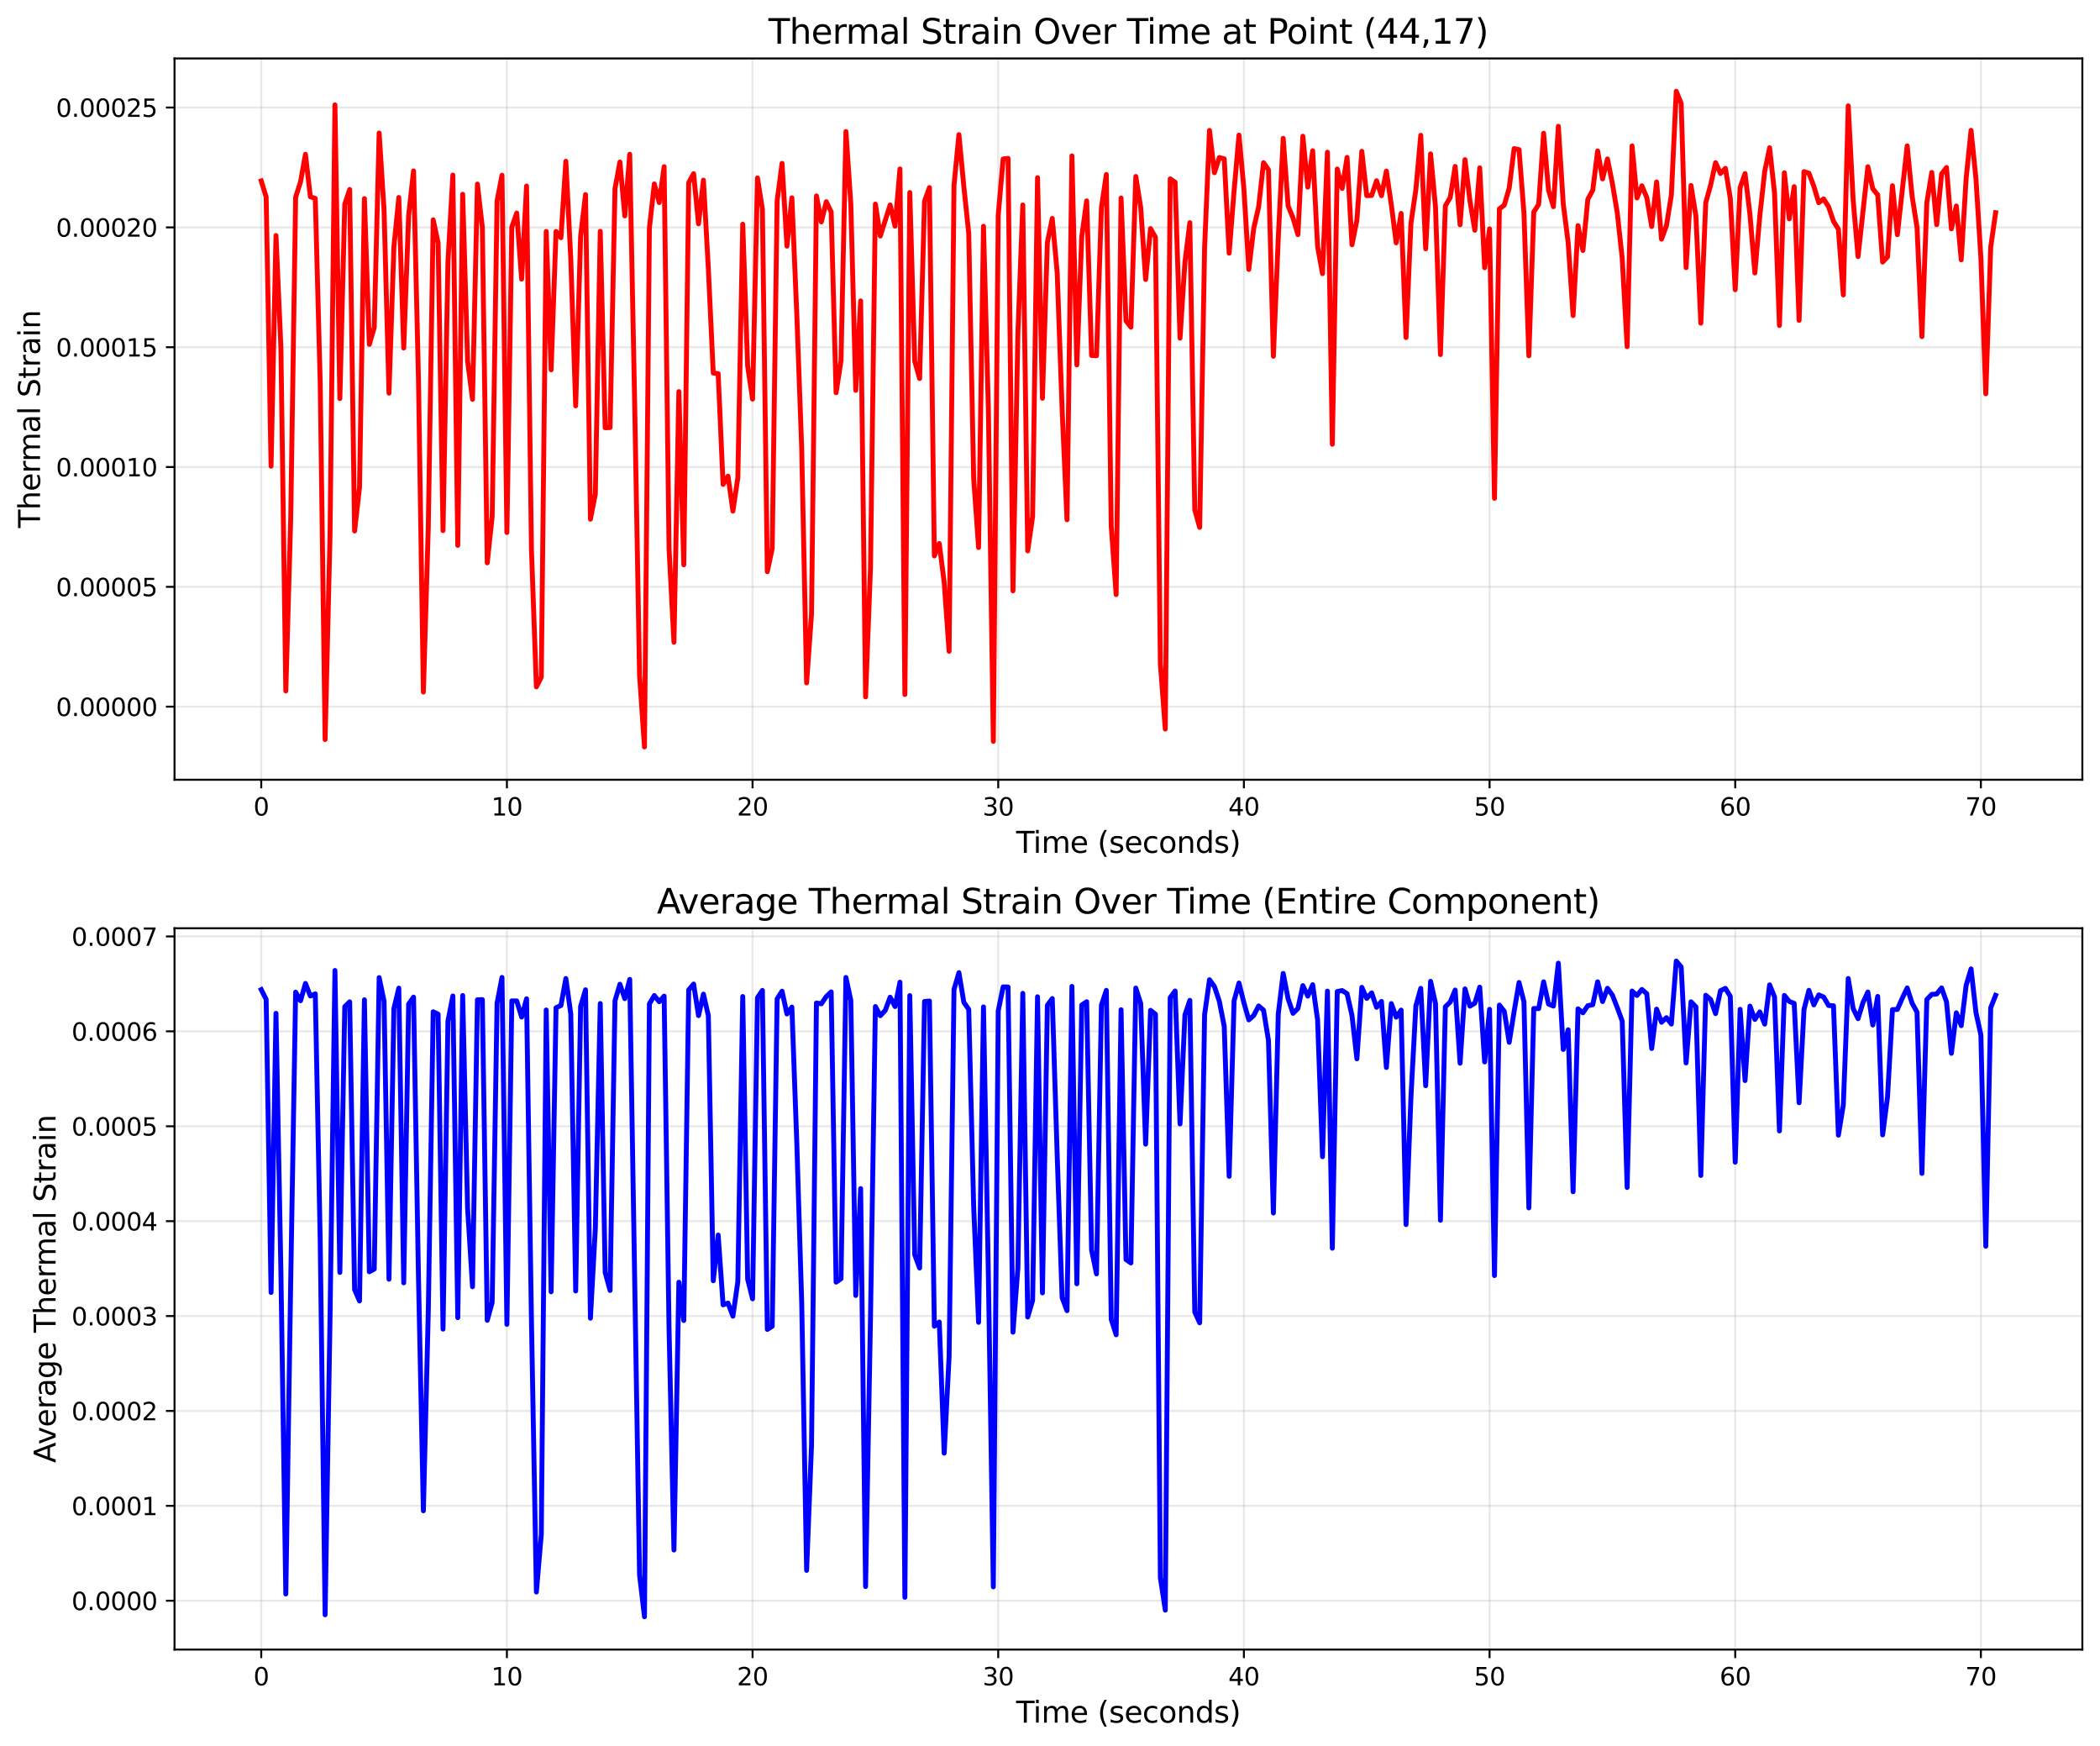 <?xml version="1.0" encoding="utf-8" standalone="no"?>
<!DOCTYPE svg PUBLIC "-//W3C//DTD SVG 1.1//EN"
  "http://www.w3.org/Graphics/SVG/1.1/DTD/svg11.dtd">
<svg xmlns:xlink="http://www.w3.org/1999/xlink" width="856.352pt" height="711.97pt" viewBox="0 0 856.352 711.97" xmlns="http://www.w3.org/2000/svg" version="1.1">
 <defs>
  <style type="text/css">*{stroke-linejoin: round; stroke-linecap: butt}</style>
 </defs>
 <g id="figure_1">
  <g id="patch_1">
   <path d="M 0 711.97 
L 856.352 711.97 
L 856.352 0 
L 0 0 
z
" style="fill: #ffffff"/>
  </g>
  <g id="axes_1">
   <g id="patch_2">
    <path d="M 71.167 317.878 
L 849.152 317.878 
L 849.152 23.838 
L 71.167 23.838 
z
" style="fill: #ffffff"/>
   </g>
   <g id="matplotlib.axis_1">
    <g id="xtick_1">
     <g id="line2d_1">
      <path d="M 106.53 317.878 
L 106.53 23.838 
" clip-path="url(#pe9bdc888b0)" style="fill: none; stroke: #b0b0b0; stroke-opacity: 0.3; stroke-width: 0.8; stroke-linecap: square"/>
     </g>
     <g id="line2d_2">
      <defs>
       <path id="mfca334ef21" d="M 0 0 
L 0 3.5 
" style="stroke: #000000; stroke-width: 0.8"/>
      </defs>
      <g>
       <use xlink:href="#mfca334ef21" x="106.53" y="317.878" style="stroke: #000000; stroke-width: 0.8"/>
      </g>
     </g>
     <g id="text_1">
      <!-- 0 -->
      <g transform="translate(103.349 332.476) scale(0.1 -0.1)">
       <defs>
        <path id="DejaVuSans-30" d="M 2034 4250 
Q 1547 4250 1301 3770 
Q 1056 3291 1056 2328 
Q 1056 1369 1301 889 
Q 1547 409 2034 409 
Q 2525 409 2770 889 
Q 3016 1369 3016 2328 
Q 3016 3291 2770 3770 
Q 2525 4250 2034 4250 
z
M 2034 4750 
Q 2819 4750 3233 4129 
Q 3647 3509 3647 2328 
Q 3647 1150 3233 529 
Q 2819 -91 2034 -91 
Q 1250 -91 836 529 
Q 422 1150 422 2328 
Q 422 3509 836 4129 
Q 1250 4750 2034 4750 
z
" transform="scale(0.016)"/>
       </defs>
       <use xlink:href="#DejaVuSans-30"/>
      </g>
     </g>
    </g>
    <g id="xtick_2">
     <g id="line2d_3">
      <path d="M 206.708 317.878 
L 206.708 23.838 
" clip-path="url(#pe9bdc888b0)" style="fill: none; stroke: #b0b0b0; stroke-opacity: 0.3; stroke-width: 0.8; stroke-linecap: square"/>
     </g>
     <g id="line2d_4">
      <g>
       <use xlink:href="#mfca334ef21" x="206.708" y="317.878" style="stroke: #000000; stroke-width: 0.8"/>
      </g>
     </g>
     <g id="text_2">
      <!-- 10 -->
      <g transform="translate(200.346 332.476) scale(0.1 -0.1)">
       <defs>
        <path id="DejaVuSans-31" d="M 794 531 
L 1825 531 
L 1825 4091 
L 703 3866 
L 703 4441 
L 1819 4666 
L 2450 4666 
L 2450 531 
L 3481 531 
L 3481 0 
L 794 0 
L 794 531 
z
" transform="scale(0.016)"/>
       </defs>
       <use xlink:href="#DejaVuSans-31"/>
       <use xlink:href="#DejaVuSans-30" transform="translate(63.623 0)"/>
      </g>
     </g>
    </g>
    <g id="xtick_3">
     <g id="line2d_5">
      <path d="M 306.887 317.878 
L 306.887 23.838 
" clip-path="url(#pe9bdc888b0)" style="fill: none; stroke: #b0b0b0; stroke-opacity: 0.3; stroke-width: 0.8; stroke-linecap: square"/>
     </g>
     <g id="line2d_6">
      <g>
       <use xlink:href="#mfca334ef21" x="306.887" y="317.878" style="stroke: #000000; stroke-width: 0.8"/>
      </g>
     </g>
     <g id="text_3">
      <!-- 20 -->
      <g transform="translate(300.524 332.476) scale(0.1 -0.1)">
       <defs>
        <path id="DejaVuSans-32" d="M 1228 531 
L 3431 531 
L 3431 0 
L 469 0 
L 469 531 
Q 828 903 1448 1529 
Q 2069 2156 2228 2338 
Q 2531 2678 2651 2914 
Q 2772 3150 2772 3378 
Q 2772 3750 2511 3984 
Q 2250 4219 1831 4219 
Q 1534 4219 1204 4116 
Q 875 4013 500 3803 
L 500 4441 
Q 881 4594 1212 4672 
Q 1544 4750 1819 4750 
Q 2544 4750 2975 4387 
Q 3406 4025 3406 3419 
Q 3406 3131 3298 2873 
Q 3191 2616 2906 2266 
Q 2828 2175 2409 1742 
Q 1991 1309 1228 531 
z
" transform="scale(0.016)"/>
       </defs>
       <use xlink:href="#DejaVuSans-32"/>
       <use xlink:href="#DejaVuSans-30" transform="translate(63.623 0)"/>
      </g>
     </g>
    </g>
    <g id="xtick_4">
     <g id="line2d_7">
      <path d="M 407.065 317.878 
L 407.065 23.838 
" clip-path="url(#pe9bdc888b0)" style="fill: none; stroke: #b0b0b0; stroke-opacity: 0.3; stroke-width: 0.8; stroke-linecap: square"/>
     </g>
     <g id="line2d_8">
      <g>
       <use xlink:href="#mfca334ef21" x="407.065" y="317.878" style="stroke: #000000; stroke-width: 0.8"/>
      </g>
     </g>
     <g id="text_4">
      <!-- 30 -->
      <g transform="translate(400.702 332.476) scale(0.1 -0.1)">
       <defs>
        <path id="DejaVuSans-33" d="M 2597 2516 
Q 3050 2419 3304 2112 
Q 3559 1806 3559 1356 
Q 3559 666 3084 287 
Q 2609 -91 1734 -91 
Q 1441 -91 1130 -33 
Q 819 25 488 141 
L 488 750 
Q 750 597 1062 519 
Q 1375 441 1716 441 
Q 2309 441 2620 675 
Q 2931 909 2931 1356 
Q 2931 1769 2642 2001 
Q 2353 2234 1838 2234 
L 1294 2234 
L 1294 2753 
L 1863 2753 
Q 2328 2753 2575 2939 
Q 2822 3125 2822 3475 
Q 2822 3834 2567 4026 
Q 2313 4219 1838 4219 
Q 1578 4219 1281 4162 
Q 984 4106 628 3988 
L 628 4550 
Q 988 4650 1302 4700 
Q 1616 4750 1894 4750 
Q 2613 4750 3031 4423 
Q 3450 4097 3450 3541 
Q 3450 3153 3228 2886 
Q 3006 2619 2597 2516 
z
" transform="scale(0.016)"/>
       </defs>
       <use xlink:href="#DejaVuSans-33"/>
       <use xlink:href="#DejaVuSans-30" transform="translate(63.623 0)"/>
      </g>
     </g>
    </g>
    <g id="xtick_5">
     <g id="line2d_9">
      <path d="M 507.243 317.878 
L 507.243 23.838 
" clip-path="url(#pe9bdc888b0)" style="fill: none; stroke: #b0b0b0; stroke-opacity: 0.3; stroke-width: 0.8; stroke-linecap: square"/>
     </g>
     <g id="line2d_10">
      <g>
       <use xlink:href="#mfca334ef21" x="507.243" y="317.878" style="stroke: #000000; stroke-width: 0.8"/>
      </g>
     </g>
     <g id="text_5">
      <!-- 40 -->
      <g transform="translate(500.881 332.476) scale(0.1 -0.1)">
       <defs>
        <path id="DejaVuSans-34" d="M 2419 4116 
L 825 1625 
L 2419 1625 
L 2419 4116 
z
M 2253 4666 
L 3047 4666 
L 3047 1625 
L 3713 1625 
L 3713 1100 
L 3047 1100 
L 3047 0 
L 2419 0 
L 2419 1100 
L 313 1100 
L 313 1709 
L 2253 4666 
z
" transform="scale(0.016)"/>
       </defs>
       <use xlink:href="#DejaVuSans-34"/>
       <use xlink:href="#DejaVuSans-30" transform="translate(63.623 0)"/>
      </g>
     </g>
    </g>
    <g id="xtick_6">
     <g id="line2d_11">
      <path d="M 607.422 317.878 
L 607.422 23.838 
" clip-path="url(#pe9bdc888b0)" style="fill: none; stroke: #b0b0b0; stroke-opacity: 0.3; stroke-width: 0.8; stroke-linecap: square"/>
     </g>
     <g id="line2d_12">
      <g>
       <use xlink:href="#mfca334ef21" x="607.422" y="317.878" style="stroke: #000000; stroke-width: 0.8"/>
      </g>
     </g>
     <g id="text_6">
      <!-- 50 -->
      <g transform="translate(601.059 332.476) scale(0.1 -0.1)">
       <defs>
        <path id="DejaVuSans-35" d="M 691 4666 
L 3169 4666 
L 3169 4134 
L 1269 4134 
L 1269 2991 
Q 1406 3038 1543 3061 
Q 1681 3084 1819 3084 
Q 2600 3084 3056 2656 
Q 3513 2228 3513 1497 
Q 3513 744 3044 326 
Q 2575 -91 1722 -91 
Q 1428 -91 1123 -41 
Q 819 9 494 109 
L 494 744 
Q 775 591 1075 516 
Q 1375 441 1709 441 
Q 2250 441 2565 725 
Q 2881 1009 2881 1497 
Q 2881 1984 2565 2268 
Q 2250 2553 1709 2553 
Q 1456 2553 1204 2497 
Q 953 2441 691 2322 
L 691 4666 
z
" transform="scale(0.016)"/>
       </defs>
       <use xlink:href="#DejaVuSans-35"/>
       <use xlink:href="#DejaVuSans-30" transform="translate(63.623 0)"/>
      </g>
     </g>
    </g>
    <g id="xtick_7">
     <g id="line2d_13">
      <path d="M 707.6 317.878 
L 707.6 23.838 
" clip-path="url(#pe9bdc888b0)" style="fill: none; stroke: #b0b0b0; stroke-opacity: 0.3; stroke-width: 0.8; stroke-linecap: square"/>
     </g>
     <g id="line2d_14">
      <g>
       <use xlink:href="#mfca334ef21" x="707.6" y="317.878" style="stroke: #000000; stroke-width: 0.8"/>
      </g>
     </g>
     <g id="text_7">
      <!-- 60 -->
      <g transform="translate(701.237 332.476) scale(0.1 -0.1)">
       <defs>
        <path id="DejaVuSans-36" d="M 2113 2584 
Q 1688 2584 1439 2293 
Q 1191 2003 1191 1497 
Q 1191 994 1439 701 
Q 1688 409 2113 409 
Q 2538 409 2786 701 
Q 3034 994 3034 1497 
Q 3034 2003 2786 2293 
Q 2538 2584 2113 2584 
z
M 3366 4563 
L 3366 3988 
Q 3128 4100 2886 4159 
Q 2644 4219 2406 4219 
Q 1781 4219 1451 3797 
Q 1122 3375 1075 2522 
Q 1259 2794 1537 2939 
Q 1816 3084 2150 3084 
Q 2853 3084 3261 2657 
Q 3669 2231 3669 1497 
Q 3669 778 3244 343 
Q 2819 -91 2113 -91 
Q 1303 -91 875 529 
Q 447 1150 447 2328 
Q 447 3434 972 4092 
Q 1497 4750 2381 4750 
Q 2619 4750 2861 4703 
Q 3103 4656 3366 4563 
z
" transform="scale(0.016)"/>
       </defs>
       <use xlink:href="#DejaVuSans-36"/>
       <use xlink:href="#DejaVuSans-30" transform="translate(63.623 0)"/>
      </g>
     </g>
    </g>
    <g id="xtick_8">
     <g id="line2d_15">
      <path d="M 807.778 317.878 
L 807.778 23.838 
" clip-path="url(#pe9bdc888b0)" style="fill: none; stroke: #b0b0b0; stroke-opacity: 0.3; stroke-width: 0.8; stroke-linecap: square"/>
     </g>
     <g id="line2d_16">
      <g>
       <use xlink:href="#mfca334ef21" x="807.778" y="317.878" style="stroke: #000000; stroke-width: 0.8"/>
      </g>
     </g>
     <g id="text_8">
      <!-- 70 -->
      <g transform="translate(801.416 332.476) scale(0.1 -0.1)">
       <defs>
        <path id="DejaVuSans-37" d="M 525 4666 
L 3525 4666 
L 3525 4397 
L 1831 0 
L 1172 0 
L 2766 4134 
L 525 4134 
L 525 4666 
z
" transform="scale(0.016)"/>
       </defs>
       <use xlink:href="#DejaVuSans-37"/>
       <use xlink:href="#DejaVuSans-30" transform="translate(63.623 0)"/>
      </g>
     </g>
    </g>
    <g id="text_9">
     <!-- Time (seconds) -->
     <g transform="translate(414.365 347.674) scale(0.12 -0.12)">
      <defs>
       <path id="DejaVuSans-54" d="M -19 4666 
L 3928 4666 
L 3928 4134 
L 2272 4134 
L 2272 0 
L 1638 0 
L 1638 4134 
L -19 4134 
L -19 4666 
z
" transform="scale(0.016)"/>
       <path id="DejaVuSans-69" d="M 603 3500 
L 1178 3500 
L 1178 0 
L 603 0 
L 603 3500 
z
M 603 4863 
L 1178 4863 
L 1178 4134 
L 603 4134 
L 603 4863 
z
" transform="scale(0.016)"/>
       <path id="DejaVuSans-6d" d="M 3328 2828 
Q 3544 3216 3844 3400 
Q 4144 3584 4550 3584 
Q 5097 3584 5394 3201 
Q 5691 2819 5691 2113 
L 5691 0 
L 5113 0 
L 5113 2094 
Q 5113 2597 4934 2840 
Q 4756 3084 4391 3084 
Q 3944 3084 3684 2787 
Q 3425 2491 3425 1978 
L 3425 0 
L 2847 0 
L 2847 2094 
Q 2847 2600 2669 2842 
Q 2491 3084 2119 3084 
Q 1678 3084 1418 2786 
Q 1159 2488 1159 1978 
L 1159 0 
L 581 0 
L 581 3500 
L 1159 3500 
L 1159 2956 
Q 1356 3278 1631 3431 
Q 1906 3584 2284 3584 
Q 2666 3584 2933 3390 
Q 3200 3197 3328 2828 
z
" transform="scale(0.016)"/>
       <path id="DejaVuSans-65" d="M 3597 1894 
L 3597 1613 
L 953 1613 
Q 991 1019 1311 708 
Q 1631 397 2203 397 
Q 2534 397 2845 478 
Q 3156 559 3463 722 
L 3463 178 
Q 3153 47 2828 -22 
Q 2503 -91 2169 -91 
Q 1331 -91 842 396 
Q 353 884 353 1716 
Q 353 2575 817 3079 
Q 1281 3584 2069 3584 
Q 2775 3584 3186 3129 
Q 3597 2675 3597 1894 
z
M 3022 2063 
Q 3016 2534 2758 2815 
Q 2500 3097 2075 3097 
Q 1594 3097 1305 2825 
Q 1016 2553 972 2059 
L 3022 2063 
z
" transform="scale(0.016)"/>
       <path id="DejaVuSans-20" transform="scale(0.016)"/>
       <path id="DejaVuSans-28" d="M 1984 4856 
Q 1566 4138 1362 3434 
Q 1159 2731 1159 2009 
Q 1159 1288 1364 580 
Q 1569 -128 1984 -844 
L 1484 -844 
Q 1016 -109 783 600 
Q 550 1309 550 2009 
Q 550 2706 781 3412 
Q 1013 4119 1484 4856 
L 1984 4856 
z
" transform="scale(0.016)"/>
       <path id="DejaVuSans-73" d="M 2834 3397 
L 2834 2853 
Q 2591 2978 2328 3040 
Q 2066 3103 1784 3103 
Q 1356 3103 1142 2972 
Q 928 2841 928 2578 
Q 928 2378 1081 2264 
Q 1234 2150 1697 2047 
L 1894 2003 
Q 2506 1872 2764 1633 
Q 3022 1394 3022 966 
Q 3022 478 2636 193 
Q 2250 -91 1575 -91 
Q 1294 -91 989 -36 
Q 684 19 347 128 
L 347 722 
Q 666 556 975 473 
Q 1284 391 1588 391 
Q 1994 391 2212 530 
Q 2431 669 2431 922 
Q 2431 1156 2273 1281 
Q 2116 1406 1581 1522 
L 1381 1569 
Q 847 1681 609 1914 
Q 372 2147 372 2553 
Q 372 3047 722 3315 
Q 1072 3584 1716 3584 
Q 2034 3584 2315 3537 
Q 2597 3491 2834 3397 
z
" transform="scale(0.016)"/>
       <path id="DejaVuSans-63" d="M 3122 3366 
L 3122 2828 
Q 2878 2963 2633 3030 
Q 2388 3097 2138 3097 
Q 1578 3097 1268 2742 
Q 959 2388 959 1747 
Q 959 1106 1268 751 
Q 1578 397 2138 397 
Q 2388 397 2633 464 
Q 2878 531 3122 666 
L 3122 134 
Q 2881 22 2623 -34 
Q 2366 -91 2075 -91 
Q 1284 -91 818 406 
Q 353 903 353 1747 
Q 353 2603 823 3093 
Q 1294 3584 2113 3584 
Q 2378 3584 2631 3529 
Q 2884 3475 3122 3366 
z
" transform="scale(0.016)"/>
       <path id="DejaVuSans-6f" d="M 1959 3097 
Q 1497 3097 1228 2736 
Q 959 2375 959 1747 
Q 959 1119 1226 758 
Q 1494 397 1959 397 
Q 2419 397 2687 759 
Q 2956 1122 2956 1747 
Q 2956 2369 2687 2733 
Q 2419 3097 1959 3097 
z
M 1959 3584 
Q 2709 3584 3137 3096 
Q 3566 2609 3566 1747 
Q 3566 888 3137 398 
Q 2709 -91 1959 -91 
Q 1206 -91 779 398 
Q 353 888 353 1747 
Q 353 2609 779 3096 
Q 1206 3584 1959 3584 
z
" transform="scale(0.016)"/>
       <path id="DejaVuSans-6e" d="M 3513 2113 
L 3513 0 
L 2938 0 
L 2938 2094 
Q 2938 2591 2744 2837 
Q 2550 3084 2163 3084 
Q 1697 3084 1428 2787 
Q 1159 2491 1159 1978 
L 1159 0 
L 581 0 
L 581 3500 
L 1159 3500 
L 1159 2956 
Q 1366 3272 1645 3428 
Q 1925 3584 2291 3584 
Q 2894 3584 3203 3211 
Q 3513 2838 3513 2113 
z
" transform="scale(0.016)"/>
       <path id="DejaVuSans-64" d="M 2906 2969 
L 2906 4863 
L 3481 4863 
L 3481 0 
L 2906 0 
L 2906 525 
Q 2725 213 2448 61 
Q 2172 -91 1784 -91 
Q 1150 -91 751 415 
Q 353 922 353 1747 
Q 353 2572 751 3078 
Q 1150 3584 1784 3584 
Q 2172 3584 2448 3432 
Q 2725 3281 2906 2969 
z
M 947 1747 
Q 947 1113 1208 752 
Q 1469 391 1925 391 
Q 2381 391 2643 752 
Q 2906 1113 2906 1747 
Q 2906 2381 2643 2742 
Q 2381 3103 1925 3103 
Q 1469 3103 1208 2742 
Q 947 2381 947 1747 
z
" transform="scale(0.016)"/>
       <path id="DejaVuSans-29" d="M 513 4856 
L 1013 4856 
Q 1481 4119 1714 3412 
Q 1947 2706 1947 2009 
Q 1947 1309 1714 600 
Q 1481 -109 1013 -844 
L 513 -844 
Q 928 -128 1133 580 
Q 1338 1288 1338 2009 
Q 1338 2731 1133 3434 
Q 928 4138 513 4856 
z
" transform="scale(0.016)"/>
      </defs>
      <use xlink:href="#DejaVuSans-54"/>
      <use xlink:href="#DejaVuSans-69" transform="translate(57.959 0)"/>
      <use xlink:href="#DejaVuSans-6d" transform="translate(85.742 0)"/>
      <use xlink:href="#DejaVuSans-65" transform="translate(183.154 0)"/>
      <use xlink:href="#DejaVuSans-20" transform="translate(244.678 0)"/>
      <use xlink:href="#DejaVuSans-28" transform="translate(276.465 0)"/>
      <use xlink:href="#DejaVuSans-73" transform="translate(315.479 0)"/>
      <use xlink:href="#DejaVuSans-65" transform="translate(367.578 0)"/>
      <use xlink:href="#DejaVuSans-63" transform="translate(429.102 0)"/>
      <use xlink:href="#DejaVuSans-6f" transform="translate(484.082 0)"/>
      <use xlink:href="#DejaVuSans-6e" transform="translate(545.264 0)"/>
      <use xlink:href="#DejaVuSans-64" transform="translate(608.643 0)"/>
      <use xlink:href="#DejaVuSans-73" transform="translate(672.119 0)"/>
      <use xlink:href="#DejaVuSans-29" transform="translate(724.219 0)"/>
     </g>
    </g>
   </g>
   <g id="matplotlib.axis_2">
    <g id="ytick_1">
     <g id="line2d_17">
      <path d="M 71.167 288.098 
L 849.152 288.098 
" clip-path="url(#pe9bdc888b0)" style="fill: none; stroke: #b0b0b0; stroke-opacity: 0.3; stroke-width: 0.8; stroke-linecap: square"/>
     </g>
     <g id="line2d_18">
      <defs>
       <path id="m895b3c342a" d="M 0 0 
L -3.5 0 
" style="stroke: #000000; stroke-width: 0.8"/>
      </defs>
      <g>
       <use xlink:href="#m895b3c342a" x="71.167" y="288.098" style="stroke: #000000; stroke-width: 0.8"/>
      </g>
     </g>
     <g id="text_10">
      <!-- 0.00000 -->
      <g transform="translate(22.814 291.897) scale(0.1 -0.1)">
       <defs>
        <path id="DejaVuSans-2e" d="M 684 794 
L 1344 794 
L 1344 0 
L 684 0 
L 684 794 
z
" transform="scale(0.016)"/>
       </defs>
       <use xlink:href="#DejaVuSans-30"/>
       <use xlink:href="#DejaVuSans-2e" transform="translate(63.623 0)"/>
       <use xlink:href="#DejaVuSans-30" transform="translate(95.41 0)"/>
       <use xlink:href="#DejaVuSans-30" transform="translate(159.033 0)"/>
       <use xlink:href="#DejaVuSans-30" transform="translate(222.656 0)"/>
       <use xlink:href="#DejaVuSans-30" transform="translate(286.279 0)"/>
       <use xlink:href="#DejaVuSans-30" transform="translate(349.902 0)"/>
      </g>
     </g>
    </g>
    <g id="ytick_2">
     <g id="line2d_19">
      <path d="M 71.167 239.247 
L 849.152 239.247 
" clip-path="url(#pe9bdc888b0)" style="fill: none; stroke: #b0b0b0; stroke-opacity: 0.3; stroke-width: 0.8; stroke-linecap: square"/>
     </g>
     <g id="line2d_20">
      <g>
       <use xlink:href="#m895b3c342a" x="71.167" y="239.247" style="stroke: #000000; stroke-width: 0.8"/>
      </g>
     </g>
     <g id="text_11">
      <!-- 0.00005 -->
      <g transform="translate(22.814 243.046) scale(0.1 -0.1)">
       <use xlink:href="#DejaVuSans-30"/>
       <use xlink:href="#DejaVuSans-2e" transform="translate(63.623 0)"/>
       <use xlink:href="#DejaVuSans-30" transform="translate(95.41 0)"/>
       <use xlink:href="#DejaVuSans-30" transform="translate(159.033 0)"/>
       <use xlink:href="#DejaVuSans-30" transform="translate(222.656 0)"/>
       <use xlink:href="#DejaVuSans-30" transform="translate(286.279 0)"/>
       <use xlink:href="#DejaVuSans-35" transform="translate(349.902 0)"/>
      </g>
     </g>
    </g>
    <g id="ytick_3">
     <g id="line2d_21">
      <path d="M 71.167 190.395 
L 849.152 190.395 
" clip-path="url(#pe9bdc888b0)" style="fill: none; stroke: #b0b0b0; stroke-opacity: 0.3; stroke-width: 0.8; stroke-linecap: square"/>
     </g>
     <g id="line2d_22">
      <g>
       <use xlink:href="#m895b3c342a" x="71.167" y="190.395" style="stroke: #000000; stroke-width: 0.8"/>
      </g>
     </g>
     <g id="text_12">
      <!-- 0.00010 -->
      <g transform="translate(22.814 194.195) scale(0.1 -0.1)">
       <use xlink:href="#DejaVuSans-30"/>
       <use xlink:href="#DejaVuSans-2e" transform="translate(63.623 0)"/>
       <use xlink:href="#DejaVuSans-30" transform="translate(95.41 0)"/>
       <use xlink:href="#DejaVuSans-30" transform="translate(159.033 0)"/>
       <use xlink:href="#DejaVuSans-30" transform="translate(222.656 0)"/>
       <use xlink:href="#DejaVuSans-31" transform="translate(286.279 0)"/>
       <use xlink:href="#DejaVuSans-30" transform="translate(349.902 0)"/>
      </g>
     </g>
    </g>
    <g id="ytick_4">
     <g id="line2d_23">
      <path d="M 71.167 141.544 
L 849.152 141.544 
" clip-path="url(#pe9bdc888b0)" style="fill: none; stroke: #b0b0b0; stroke-opacity: 0.3; stroke-width: 0.8; stroke-linecap: square"/>
     </g>
     <g id="line2d_24">
      <g>
       <use xlink:href="#m895b3c342a" x="71.167" y="141.544" style="stroke: #000000; stroke-width: 0.8"/>
      </g>
     </g>
     <g id="text_13">
      <!-- 0.00015 -->
      <g transform="translate(22.814 145.343) scale(0.1 -0.1)">
       <use xlink:href="#DejaVuSans-30"/>
       <use xlink:href="#DejaVuSans-2e" transform="translate(63.623 0)"/>
       <use xlink:href="#DejaVuSans-30" transform="translate(95.41 0)"/>
       <use xlink:href="#DejaVuSans-30" transform="translate(159.033 0)"/>
       <use xlink:href="#DejaVuSans-30" transform="translate(222.656 0)"/>
       <use xlink:href="#DejaVuSans-31" transform="translate(286.279 0)"/>
       <use xlink:href="#DejaVuSans-35" transform="translate(349.902 0)"/>
      </g>
     </g>
    </g>
    <g id="ytick_5">
     <g id="line2d_25">
      <path d="M 71.167 92.693 
L 849.152 92.693 
" clip-path="url(#pe9bdc888b0)" style="fill: none; stroke: #b0b0b0; stroke-opacity: 0.3; stroke-width: 0.8; stroke-linecap: square"/>
     </g>
     <g id="line2d_26">
      <g>
       <use xlink:href="#m895b3c342a" x="71.167" y="92.693" style="stroke: #000000; stroke-width: 0.8"/>
      </g>
     </g>
     <g id="text_14">
      <!-- 0.00020 -->
      <g transform="translate(22.814 96.492) scale(0.1 -0.1)">
       <use xlink:href="#DejaVuSans-30"/>
       <use xlink:href="#DejaVuSans-2e" transform="translate(63.623 0)"/>
       <use xlink:href="#DejaVuSans-30" transform="translate(95.41 0)"/>
       <use xlink:href="#DejaVuSans-30" transform="translate(159.033 0)"/>
       <use xlink:href="#DejaVuSans-30" transform="translate(222.656 0)"/>
       <use xlink:href="#DejaVuSans-32" transform="translate(286.279 0)"/>
       <use xlink:href="#DejaVuSans-30" transform="translate(349.902 0)"/>
      </g>
     </g>
    </g>
    <g id="ytick_6">
     <g id="line2d_27">
      <path d="M 71.167 43.841 
L 849.152 43.841 
" clip-path="url(#pe9bdc888b0)" style="fill: none; stroke: #b0b0b0; stroke-opacity: 0.3; stroke-width: 0.8; stroke-linecap: square"/>
     </g>
     <g id="line2d_28">
      <g>
       <use xlink:href="#m895b3c342a" x="71.167" y="43.841" style="stroke: #000000; stroke-width: 0.8"/>
      </g>
     </g>
     <g id="text_15">
      <!-- 0.00025 -->
      <g transform="translate(22.814 47.64) scale(0.1 -0.1)">
       <use xlink:href="#DejaVuSans-30"/>
       <use xlink:href="#DejaVuSans-2e" transform="translate(63.623 0)"/>
       <use xlink:href="#DejaVuSans-30" transform="translate(95.41 0)"/>
       <use xlink:href="#DejaVuSans-30" transform="translate(159.033 0)"/>
       <use xlink:href="#DejaVuSans-30" transform="translate(222.656 0)"/>
       <use xlink:href="#DejaVuSans-32" transform="translate(286.279 0)"/>
       <use xlink:href="#DejaVuSans-35" transform="translate(349.902 0)"/>
      </g>
     </g>
    </g>
    <g id="text_16">
     <!-- Thermal Strain -->
     <g transform="translate(16.318 215.248) rotate(-90) scale(0.12 -0.12)">
      <defs>
       <path id="DejaVuSans-68" d="M 3513 2113 
L 3513 0 
L 2938 0 
L 2938 2094 
Q 2938 2591 2744 2837 
Q 2550 3084 2163 3084 
Q 1697 3084 1428 2787 
Q 1159 2491 1159 1978 
L 1159 0 
L 581 0 
L 581 4863 
L 1159 4863 
L 1159 2956 
Q 1366 3272 1645 3428 
Q 1925 3584 2291 3584 
Q 2894 3584 3203 3211 
Q 3513 2838 3513 2113 
z
" transform="scale(0.016)"/>
       <path id="DejaVuSans-72" d="M 2631 2963 
Q 2534 3019 2420 3045 
Q 2306 3072 2169 3072 
Q 1681 3072 1420 2755 
Q 1159 2438 1159 1844 
L 1159 0 
L 581 0 
L 581 3500 
L 1159 3500 
L 1159 2956 
Q 1341 3275 1631 3429 
Q 1922 3584 2338 3584 
Q 2397 3584 2469 3576 
Q 2541 3569 2628 3553 
L 2631 2963 
z
" transform="scale(0.016)"/>
       <path id="DejaVuSans-61" d="M 2194 1759 
Q 1497 1759 1228 1600 
Q 959 1441 959 1056 
Q 959 750 1161 570 
Q 1363 391 1709 391 
Q 2188 391 2477 730 
Q 2766 1069 2766 1631 
L 2766 1759 
L 2194 1759 
z
M 3341 1997 
L 3341 0 
L 2766 0 
L 2766 531 
Q 2569 213 2275 61 
Q 1981 -91 1556 -91 
Q 1019 -91 701 211 
Q 384 513 384 1019 
Q 384 1609 779 1909 
Q 1175 2209 1959 2209 
L 2766 2209 
L 2766 2266 
Q 2766 2663 2505 2880 
Q 2244 3097 1772 3097 
Q 1472 3097 1187 3025 
Q 903 2953 641 2809 
L 641 3341 
Q 956 3463 1253 3523 
Q 1550 3584 1831 3584 
Q 2591 3584 2966 3190 
Q 3341 2797 3341 1997 
z
" transform="scale(0.016)"/>
       <path id="DejaVuSans-6c" d="M 603 4863 
L 1178 4863 
L 1178 0 
L 603 0 
L 603 4863 
z
" transform="scale(0.016)"/>
       <path id="DejaVuSans-53" d="M 3425 4513 
L 3425 3897 
Q 3066 4069 2747 4153 
Q 2428 4238 2131 4238 
Q 1616 4238 1336 4038 
Q 1056 3838 1056 3469 
Q 1056 3159 1242 3001 
Q 1428 2844 1947 2747 
L 2328 2669 
Q 3034 2534 3370 2195 
Q 3706 1856 3706 1288 
Q 3706 609 3251 259 
Q 2797 -91 1919 -91 
Q 1588 -91 1214 -16 
Q 841 59 441 206 
L 441 856 
Q 825 641 1194 531 
Q 1563 422 1919 422 
Q 2459 422 2753 634 
Q 3047 847 3047 1241 
Q 3047 1584 2836 1778 
Q 2625 1972 2144 2069 
L 1759 2144 
Q 1053 2284 737 2584 
Q 422 2884 422 3419 
Q 422 4038 858 4394 
Q 1294 4750 2059 4750 
Q 2388 4750 2728 4690 
Q 3069 4631 3425 4513 
z
" transform="scale(0.016)"/>
       <path id="DejaVuSans-74" d="M 1172 4494 
L 1172 3500 
L 2356 3500 
L 2356 3053 
L 1172 3053 
L 1172 1153 
Q 1172 725 1289 603 
Q 1406 481 1766 481 
L 2356 481 
L 2356 0 
L 1766 0 
Q 1100 0 847 248 
Q 594 497 594 1153 
L 594 3053 
L 172 3053 
L 172 3500 
L 594 3500 
L 594 4494 
L 1172 4494 
z
" transform="scale(0.016)"/>
      </defs>
      <use xlink:href="#DejaVuSans-54"/>
      <use xlink:href="#DejaVuSans-68" transform="translate(61.084 0)"/>
      <use xlink:href="#DejaVuSans-65" transform="translate(124.463 0)"/>
      <use xlink:href="#DejaVuSans-72" transform="translate(185.986 0)"/>
      <use xlink:href="#DejaVuSans-6d" transform="translate(225.35 0)"/>
      <use xlink:href="#DejaVuSans-61" transform="translate(322.762 0)"/>
      <use xlink:href="#DejaVuSans-6c" transform="translate(384.041 0)"/>
      <use xlink:href="#DejaVuSans-20" transform="translate(411.824 0)"/>
      <use xlink:href="#DejaVuSans-53" transform="translate(443.611 0)"/>
      <use xlink:href="#DejaVuSans-74" transform="translate(507.088 0)"/>
      <use xlink:href="#DejaVuSans-72" transform="translate(546.297 0)"/>
      <use xlink:href="#DejaVuSans-61" transform="translate(587.41 0)"/>
      <use xlink:href="#DejaVuSans-69" transform="translate(648.689 0)"/>
      <use xlink:href="#DejaVuSans-6e" transform="translate(676.473 0)"/>
     </g>
    </g>
   </g>
   <g id="line2d_29">
    <path d="M 106.53 73.769 
L 108.533 80.288 
L 110.537 190.048 
L 112.541 96.017 
L 114.544 141.484 
L 116.548 281.681 
L 118.551 211.42 
L 120.555 80.43 
L 122.558 74.11 
L 124.562 62.898 
L 126.565 80.221 
L 128.569 80.888 
L 130.573 155.936 
L 132.576 301.491 
L 134.58 218.317 
L 136.583 42.749 
L 138.587 162.48 
L 140.59 83.28 
L 142.594 77.248 
L 144.598 216.471 
L 146.601 198.751 
L 148.605 80.959 
L 150.608 140.406 
L 152.612 133.532 
L 154.615 54.237 
L 156.619 85.716 
L 158.623 160.272 
L 160.626 100.702 
L 162.63 80.505 
L 164.633 141.877 
L 166.637 87.842 
L 168.64 69.684 
L 170.644 154.545 
L 172.648 282.127 
L 174.651 214.918 
L 176.655 89.623 
L 178.658 99.049 
L 180.662 216.317 
L 182.665 106.808 
L 184.669 71.372 
L 186.673 222.316 
L 188.676 79.213 
L 190.68 147.21 
L 192.683 162.792 
L 194.687 75.044 
L 196.69 92.709 
L 198.694 229.465 
L 200.697 210.68 
L 202.701 81.896 
L 204.705 71.451 
L 206.708 217.07 
L 208.712 92.57 
L 210.715 86.862 
L 212.719 113.787 
L 214.722 75.849 
L 216.726 224.164 
L 218.73 280.018 
L 220.733 276.059 
L 222.737 94.367 
L 224.74 150.757 
L 226.744 94.361 
L 228.747 96.913 
L 230.751 65.742 
L 232.755 105.541 
L 234.758 165.454 
L 236.762 96.382 
L 238.765 79.329 
L 240.769 211.673 
L 242.772 201.398 
L 244.776 94.292 
L 246.78 174.376 
L 248.783 174.301 
L 250.787 76.919 
L 252.79 66.045 
L 254.794 88.019 
L 256.797 62.887 
L 258.801 163.979 
L 260.804 275.361 
L 262.808 304.512 
L 264.812 93.042 
L 266.815 74.984 
L 268.819 82.58 
L 270.822 67.944 
L 272.826 223.636 
L 274.829 261.828 
L 276.833 159.648 
L 278.837 230.253 
L 280.84 74.459 
L 282.844 70.814 
L 284.847 91.24 
L 286.851 73.448 
L 288.854 109.554 
L 290.858 152.08 
L 292.862 152.33 
L 294.865 197.486 
L 296.869 194.115 
L 298.872 208.367 
L 300.876 194.763 
L 302.879 91.403 
L 304.883 149.22 
L 306.887 162.723 
L 308.89 72.539 
L 310.894 85.211 
L 312.897 233.058 
L 314.901 223.624 
L 316.904 81.893 
L 318.908 66.614 
L 320.911 100.347 
L 322.915 80.644 
L 324.919 127.917 
L 326.922 182.846 
L 328.926 278.392 
L 330.929 250.342 
L 332.933 79.869 
L 334.936 90.46 
L 336.94 82.231 
L 338.944 86.392 
L 340.947 160.092 
L 342.951 147.064 
L 344.954 53.623 
L 346.958 83.11 
L 348.961 159.126 
L 350.965 122.665 
L 352.969 284.096 
L 354.972 231.488 
L 356.976 83.198 
L 358.979 96.224 
L 362.986 83.55 
L 364.99 92.193 
L 366.994 68.886 
L 368.997 283.135 
L 371.001 78.47 
L 373.004 147.188 
L 375.008 154.32 
L 377.011 82.046 
L 379.015 76.461 
L 381.018 226.623 
L 383.022 221.587 
L 385.026 237.417 
L 387.029 265.498 
L 389.033 75.518 
L 391.036 54.881 
L 393.04 76.034 
L 395.043 95.231 
L 397.047 194.952 
L 399.051 223.208 
L 401.054 92.247 
L 403.058 167.341 
L 405.061 302.217 
L 407.065 87.764 
L 409.068 64.811 
L 411.072 64.567 
L 413.076 240.873 
L 415.079 135.999 
L 417.083 83.565 
L 419.086 224.577 
L 421.09 210.534 
L 423.093 72.438 
L 425.097 162.357 
L 427.101 98.876 
L 429.104 89.035 
L 431.108 111.195 
L 433.111 166.631 
L 435.115 211.9 
L 437.118 63.536 
L 439.122 148.771 
L 441.125 96.47 
L 443.129 81.888 
L 445.133 144.903 
L 447.136 145.042 
L 449.14 84.679 
L 451.143 71.143 
L 453.147 214.505 
L 455.15 242.405 
L 457.154 80.725 
L 459.158 130.772 
L 461.161 133.378 
L 463.165 71.951 
L 465.168 84.575 
L 467.172 113.931 
L 469.175 93.193 
L 471.179 96.726 
L 473.183 270.654 
L 475.186 297.221 
L 477.19 72.922 
L 479.193 74.285 
L 481.197 137.861 
L 483.2 106.916 
L 485.204 90.766 
L 487.208 207.835 
L 489.211 215.001 
L 491.215 101.054 
L 493.218 53.163 
L 495.222 70.419 
L 497.225 64.225 
L 499.229 64.756 
L 501.232 103.208 
L 503.236 77.819 
L 505.24 55.087 
L 507.243 76.975 
L 509.247 109.84 
L 511.25 93.126 
L 513.254 84.341 
L 515.257 66.323 
L 517.261 69.206 
L 519.265 145.245 
L 521.268 96.932 
L 523.272 56.382 
L 525.275 83.958 
L 527.279 88.866 
L 529.282 95.64 
L 531.286 55.534 
L 533.29 76.304 
L 535.293 61.469 
L 537.297 100.566 
L 539.3 111.558 
L 541.304 62.043 
L 543.307 181.115 
L 545.311 68.9 
L 547.315 76.805 
L 549.318 64.17 
L 551.322 99.789 
L 553.325 89.752 
L 555.329 61.68 
L 557.332 79.752 
L 559.336 79.688 
L 561.34 73.686 
L 563.343 79.782 
L 565.347 69.741 
L 567.35 83.385 
L 569.354 99.011 
L 571.357 86.996 
L 573.361 137.607 
L 575.364 91.007 
L 577.368 77.354 
L 579.372 55.157 
L 581.375 101.428 
L 583.379 62.735 
L 585.382 84.5 
L 587.386 144.552 
L 589.389 83.918 
L 591.393 80.469 
L 593.397 67.851 
L 595.4 91.633 
L 597.404 65.08 
L 599.407 81.777 
L 601.411 93.862 
L 603.414 68.451 
L 605.418 109.155 
L 607.422 93.315 
L 609.425 203.147 
L 611.429 85.136 
L 613.432 83.62 
L 615.436 76.653 
L 617.439 60.584 
L 619.443 61.017 
L 621.447 86.804 
L 623.45 145.042 
L 625.454 86.456 
L 627.457 83.271 
L 629.461 54.334 
L 631.464 77.547 
L 633.468 84.263 
L 635.471 51.489 
L 637.475 83.088 
L 639.479 98.906 
L 641.482 128.659 
L 643.486 91.98 
L 645.489 102.122 
L 647.493 81.232 
L 649.496 77.564 
L 651.5 61.532 
L 653.504 72.929 
L 655.507 64.8 
L 657.511 74.803 
L 659.514 86.797 
L 661.518 105.374 
L 663.521 141.313 
L 665.525 59.467 
L 667.529 80.718 
L 669.532 75.735 
L 671.536 80.547 
L 673.539 92.369 
L 675.543 74.187 
L 677.546 97.497 
L 679.55 91.968 
L 681.554 79.569 
L 683.557 37.203 
L 685.561 42.146 
L 687.564 109.112 
L 689.568 75.61 
L 691.571 88.101 
L 693.575 131.754 
L 695.578 82.655 
L 697.582 75.405 
L 699.586 66.306 
L 701.589 70.732 
L 703.593 68.633 
L 705.596 80.853 
L 707.6 118.11 
L 709.603 76.468 
L 711.607 70.759 
L 713.611 87.464 
L 715.614 111.284 
L 717.618 88.125 
L 719.621 69.925 
L 721.625 60.237 
L 723.628 78.626 
L 725.632 132.695 
L 727.636 70.434 
L 729.639 89.216 
L 731.643 76.091 
L 733.646 130.604 
L 735.65 69.963 
L 737.653 70.623 
L 739.657 75.943 
L 741.661 82.633 
L 743.664 81.105 
L 745.668 84.275 
L 747.671 90.213 
L 749.675 93.432 
L 751.678 120.234 
L 753.682 43.146 
L 755.685 81.441 
L 757.689 104.586 
L 761.696 67.962 
L 763.7 76.951 
L 765.703 79.454 
L 767.707 106.835 
L 769.71 104.725 
L 771.714 75.709 
L 773.718 95.672 
L 777.725 59.462 
L 779.728 79.92 
L 781.732 92.65 
L 783.735 137.239 
L 785.739 82.609 
L 787.743 70.302 
L 789.746 91.586 
L 791.75 70.91 
L 793.753 68.291 
L 795.757 93.286 
L 797.76 83.959 
L 799.764 105.936 
L 801.768 72.712 
L 803.771 53.133 
L 805.775 72.898 
L 807.778 105.136 
L 809.782 160.545 
L 811.785 100.752 
L 813.789 86.691 
L 813.789 86.691 
" clip-path="url(#pe9bdc888b0)" style="fill: none; stroke: #ff0000; stroke-width: 2; stroke-linecap: square"/>
   </g>
   <g id="patch_3">
    <path d="M 71.167 317.878 
L 71.167 23.838 
" style="fill: none; stroke: #000000; stroke-width: 0.8; stroke-linejoin: miter; stroke-linecap: square"/>
   </g>
   <g id="patch_4">
    <path d="M 849.152 317.878 
L 849.152 23.838 
" style="fill: none; stroke: #000000; stroke-width: 0.8; stroke-linejoin: miter; stroke-linecap: square"/>
   </g>
   <g id="patch_5">
    <path d="M 71.167 317.878 
L 849.152 317.878 
" style="fill: none; stroke: #000000; stroke-width: 0.8; stroke-linejoin: miter; stroke-linecap: square"/>
   </g>
   <g id="patch_6">
    <path d="M 71.167 23.838 
L 849.152 23.838 
" style="fill: none; stroke: #000000; stroke-width: 0.8; stroke-linejoin: miter; stroke-linecap: square"/>
   </g>
   <g id="text_17">
    <!-- Thermal Strain Over Time at Point (44,17) -->
    <g transform="translate(313.372 17.838) scale(0.14 -0.14)">
     <defs>
      <path id="DejaVuSans-4f" d="M 2522 4238 
Q 1834 4238 1429 3725 
Q 1025 3213 1025 2328 
Q 1025 1447 1429 934 
Q 1834 422 2522 422 
Q 3209 422 3611 934 
Q 4013 1447 4013 2328 
Q 4013 3213 3611 3725 
Q 3209 4238 2522 4238 
z
M 2522 4750 
Q 3503 4750 4090 4092 
Q 4678 3434 4678 2328 
Q 4678 1225 4090 567 
Q 3503 -91 2522 -91 
Q 1538 -91 948 565 
Q 359 1222 359 2328 
Q 359 3434 948 4092 
Q 1538 4750 2522 4750 
z
" transform="scale(0.016)"/>
      <path id="DejaVuSans-76" d="M 191 3500 
L 800 3500 
L 1894 563 
L 2988 3500 
L 3597 3500 
L 2284 0 
L 1503 0 
L 191 3500 
z
" transform="scale(0.016)"/>
      <path id="DejaVuSans-50" d="M 1259 4147 
L 1259 2394 
L 2053 2394 
Q 2494 2394 2734 2622 
Q 2975 2850 2975 3272 
Q 2975 3691 2734 3919 
Q 2494 4147 2053 4147 
L 1259 4147 
z
M 628 4666 
L 2053 4666 
Q 2838 4666 3239 4311 
Q 3641 3956 3641 3272 
Q 3641 2581 3239 2228 
Q 2838 1875 2053 1875 
L 1259 1875 
L 1259 0 
L 628 0 
L 628 4666 
z
" transform="scale(0.016)"/>
      <path id="DejaVuSans-2c" d="M 750 794 
L 1409 794 
L 1409 256 
L 897 -744 
L 494 -744 
L 750 256 
L 750 794 
z
" transform="scale(0.016)"/>
     </defs>
     <use xlink:href="#DejaVuSans-54"/>
     <use xlink:href="#DejaVuSans-68" transform="translate(61.084 0)"/>
     <use xlink:href="#DejaVuSans-65" transform="translate(124.463 0)"/>
     <use xlink:href="#DejaVuSans-72" transform="translate(185.986 0)"/>
     <use xlink:href="#DejaVuSans-6d" transform="translate(225.35 0)"/>
     <use xlink:href="#DejaVuSans-61" transform="translate(322.762 0)"/>
     <use xlink:href="#DejaVuSans-6c" transform="translate(384.041 0)"/>
     <use xlink:href="#DejaVuSans-20" transform="translate(411.824 0)"/>
     <use xlink:href="#DejaVuSans-53" transform="translate(443.611 0)"/>
     <use xlink:href="#DejaVuSans-74" transform="translate(507.088 0)"/>
     <use xlink:href="#DejaVuSans-72" transform="translate(546.297 0)"/>
     <use xlink:href="#DejaVuSans-61" transform="translate(587.41 0)"/>
     <use xlink:href="#DejaVuSans-69" transform="translate(648.689 0)"/>
     <use xlink:href="#DejaVuSans-6e" transform="translate(676.473 0)"/>
     <use xlink:href="#DejaVuSans-20" transform="translate(739.852 0)"/>
     <use xlink:href="#DejaVuSans-4f" transform="translate(771.639 0)"/>
     <use xlink:href="#DejaVuSans-76" transform="translate(850.35 0)"/>
     <use xlink:href="#DejaVuSans-65" transform="translate(909.529 0)"/>
     <use xlink:href="#DejaVuSans-72" transform="translate(971.053 0)"/>
     <use xlink:href="#DejaVuSans-20" transform="translate(1012.166 0)"/>
     <use xlink:href="#DejaVuSans-54" transform="translate(1043.953 0)"/>
     <use xlink:href="#DejaVuSans-69" transform="translate(1101.912 0)"/>
     <use xlink:href="#DejaVuSans-6d" transform="translate(1129.695 0)"/>
     <use xlink:href="#DejaVuSans-65" transform="translate(1227.107 0)"/>
     <use xlink:href="#DejaVuSans-20" transform="translate(1288.631 0)"/>
     <use xlink:href="#DejaVuSans-61" transform="translate(1320.418 0)"/>
     <use xlink:href="#DejaVuSans-74" transform="translate(1381.697 0)"/>
     <use xlink:href="#DejaVuSans-20" transform="translate(1420.906 0)"/>
     <use xlink:href="#DejaVuSans-50" transform="translate(1452.693 0)"/>
     <use xlink:href="#DejaVuSans-6f" transform="translate(1509.371 0)"/>
     <use xlink:href="#DejaVuSans-69" transform="translate(1570.553 0)"/>
     <use xlink:href="#DejaVuSans-6e" transform="translate(1598.336 0)"/>
     <use xlink:href="#DejaVuSans-74" transform="translate(1661.715 0)"/>
     <use xlink:href="#DejaVuSans-20" transform="translate(1700.924 0)"/>
     <use xlink:href="#DejaVuSans-28" transform="translate(1732.711 0)"/>
     <use xlink:href="#DejaVuSans-34" transform="translate(1771.725 0)"/>
     <use xlink:href="#DejaVuSans-34" transform="translate(1835.348 0)"/>
     <use xlink:href="#DejaVuSans-2c" transform="translate(1898.971 0)"/>
     <use xlink:href="#DejaVuSans-31" transform="translate(1930.758 0)"/>
     <use xlink:href="#DejaVuSans-37" transform="translate(1994.381 0)"/>
     <use xlink:href="#DejaVuSans-29" transform="translate(2058.004 0)"/>
    </g>
   </g>
  </g>
  <g id="axes_2">
   <g id="patch_7">
    <path d="M 71.167 672.478 
L 849.152 672.478 
L 849.152 378.438 
L 71.167 378.438 
z
" style="fill: #ffffff"/>
   </g>
   <g id="matplotlib.axis_3">
    <g id="xtick_9">
     <g id="line2d_30">
      <path d="M 106.53 672.478 
L 106.53 378.438 
" clip-path="url(#p95a7b59f28)" style="fill: none; stroke: #b0b0b0; stroke-opacity: 0.3; stroke-width: 0.8; stroke-linecap: square"/>
     </g>
     <g id="line2d_31">
      <g>
       <use xlink:href="#mfca334ef21" x="106.53" y="672.478" style="stroke: #000000; stroke-width: 0.8"/>
      </g>
     </g>
     <g id="text_18">
      <!-- 0 -->
      <g transform="translate(103.349 687.076) scale(0.1 -0.1)">
       <use xlink:href="#DejaVuSans-30"/>
      </g>
     </g>
    </g>
    <g id="xtick_10">
     <g id="line2d_32">
      <path d="M 206.708 672.478 
L 206.708 378.438 
" clip-path="url(#p95a7b59f28)" style="fill: none; stroke: #b0b0b0; stroke-opacity: 0.3; stroke-width: 0.8; stroke-linecap: square"/>
     </g>
     <g id="line2d_33">
      <g>
       <use xlink:href="#mfca334ef21" x="206.708" y="672.478" style="stroke: #000000; stroke-width: 0.8"/>
      </g>
     </g>
     <g id="text_19">
      <!-- 10 -->
      <g transform="translate(200.346 687.076) scale(0.1 -0.1)">
       <use xlink:href="#DejaVuSans-31"/>
       <use xlink:href="#DejaVuSans-30" transform="translate(63.623 0)"/>
      </g>
     </g>
    </g>
    <g id="xtick_11">
     <g id="line2d_34">
      <path d="M 306.887 672.478 
L 306.887 378.438 
" clip-path="url(#p95a7b59f28)" style="fill: none; stroke: #b0b0b0; stroke-opacity: 0.3; stroke-width: 0.8; stroke-linecap: square"/>
     </g>
     <g id="line2d_35">
      <g>
       <use xlink:href="#mfca334ef21" x="306.887" y="672.478" style="stroke: #000000; stroke-width: 0.8"/>
      </g>
     </g>
     <g id="text_20">
      <!-- 20 -->
      <g transform="translate(300.524 687.076) scale(0.1 -0.1)">
       <use xlink:href="#DejaVuSans-32"/>
       <use xlink:href="#DejaVuSans-30" transform="translate(63.623 0)"/>
      </g>
     </g>
    </g>
    <g id="xtick_12">
     <g id="line2d_36">
      <path d="M 407.065 672.478 
L 407.065 378.438 
" clip-path="url(#p95a7b59f28)" style="fill: none; stroke: #b0b0b0; stroke-opacity: 0.3; stroke-width: 0.8; stroke-linecap: square"/>
     </g>
     <g id="line2d_37">
      <g>
       <use xlink:href="#mfca334ef21" x="407.065" y="672.478" style="stroke: #000000; stroke-width: 0.8"/>
      </g>
     </g>
     <g id="text_21">
      <!-- 30 -->
      <g transform="translate(400.702 687.076) scale(0.1 -0.1)">
       <use xlink:href="#DejaVuSans-33"/>
       <use xlink:href="#DejaVuSans-30" transform="translate(63.623 0)"/>
      </g>
     </g>
    </g>
    <g id="xtick_13">
     <g id="line2d_38">
      <path d="M 507.243 672.478 
L 507.243 378.438 
" clip-path="url(#p95a7b59f28)" style="fill: none; stroke: #b0b0b0; stroke-opacity: 0.3; stroke-width: 0.8; stroke-linecap: square"/>
     </g>
     <g id="line2d_39">
      <g>
       <use xlink:href="#mfca334ef21" x="507.243" y="672.478" style="stroke: #000000; stroke-width: 0.8"/>
      </g>
     </g>
     <g id="text_22">
      <!-- 40 -->
      <g transform="translate(500.881 687.076) scale(0.1 -0.1)">
       <use xlink:href="#DejaVuSans-34"/>
       <use xlink:href="#DejaVuSans-30" transform="translate(63.623 0)"/>
      </g>
     </g>
    </g>
    <g id="xtick_14">
     <g id="line2d_40">
      <path d="M 607.422 672.478 
L 607.422 378.438 
" clip-path="url(#p95a7b59f28)" style="fill: none; stroke: #b0b0b0; stroke-opacity: 0.3; stroke-width: 0.8; stroke-linecap: square"/>
     </g>
     <g id="line2d_41">
      <g>
       <use xlink:href="#mfca334ef21" x="607.422" y="672.478" style="stroke: #000000; stroke-width: 0.8"/>
      </g>
     </g>
     <g id="text_23">
      <!-- 50 -->
      <g transform="translate(601.059 687.076) scale(0.1 -0.1)">
       <use xlink:href="#DejaVuSans-35"/>
       <use xlink:href="#DejaVuSans-30" transform="translate(63.623 0)"/>
      </g>
     </g>
    </g>
    <g id="xtick_15">
     <g id="line2d_42">
      <path d="M 707.6 672.478 
L 707.6 378.438 
" clip-path="url(#p95a7b59f28)" style="fill: none; stroke: #b0b0b0; stroke-opacity: 0.3; stroke-width: 0.8; stroke-linecap: square"/>
     </g>
     <g id="line2d_43">
      <g>
       <use xlink:href="#mfca334ef21" x="707.6" y="672.478" style="stroke: #000000; stroke-width: 0.8"/>
      </g>
     </g>
     <g id="text_24">
      <!-- 60 -->
      <g transform="translate(701.237 687.076) scale(0.1 -0.1)">
       <use xlink:href="#DejaVuSans-36"/>
       <use xlink:href="#DejaVuSans-30" transform="translate(63.623 0)"/>
      </g>
     </g>
    </g>
    <g id="xtick_16">
     <g id="line2d_44">
      <path d="M 807.778 672.478 
L 807.778 378.438 
" clip-path="url(#p95a7b59f28)" style="fill: none; stroke: #b0b0b0; stroke-opacity: 0.3; stroke-width: 0.8; stroke-linecap: square"/>
     </g>
     <g id="line2d_45">
      <g>
       <use xlink:href="#mfca334ef21" x="807.778" y="672.478" style="stroke: #000000; stroke-width: 0.8"/>
      </g>
     </g>
     <g id="text_25">
      <!-- 70 -->
      <g transform="translate(801.416 687.076) scale(0.1 -0.1)">
       <use xlink:href="#DejaVuSans-37"/>
       <use xlink:href="#DejaVuSans-30" transform="translate(63.623 0)"/>
      </g>
     </g>
    </g>
    <g id="text_26">
     <!-- Time (seconds) -->
     <g transform="translate(414.365 702.274) scale(0.12 -0.12)">
      <use xlink:href="#DejaVuSans-54"/>
      <use xlink:href="#DejaVuSans-69" transform="translate(57.959 0)"/>
      <use xlink:href="#DejaVuSans-6d" transform="translate(85.742 0)"/>
      <use xlink:href="#DejaVuSans-65" transform="translate(183.154 0)"/>
      <use xlink:href="#DejaVuSans-20" transform="translate(244.678 0)"/>
      <use xlink:href="#DejaVuSans-28" transform="translate(276.465 0)"/>
      <use xlink:href="#DejaVuSans-73" transform="translate(315.479 0)"/>
      <use xlink:href="#DejaVuSans-65" transform="translate(367.578 0)"/>
      <use xlink:href="#DejaVuSans-63" transform="translate(429.102 0)"/>
      <use xlink:href="#DejaVuSans-6f" transform="translate(484.082 0)"/>
      <use xlink:href="#DejaVuSans-6e" transform="translate(545.264 0)"/>
      <use xlink:href="#DejaVuSans-64" transform="translate(608.643 0)"/>
      <use xlink:href="#DejaVuSans-73" transform="translate(672.119 0)"/>
      <use xlink:href="#DejaVuSans-29" transform="translate(724.219 0)"/>
     </g>
    </g>
   </g>
   <g id="matplotlib.axis_4">
    <g id="ytick_7">
     <g id="line2d_46">
      <path d="M 71.167 652.584 
L 849.152 652.584 
" clip-path="url(#p95a7b59f28)" style="fill: none; stroke: #b0b0b0; stroke-opacity: 0.3; stroke-width: 0.8; stroke-linecap: square"/>
     </g>
     <g id="line2d_47">
      <g>
       <use xlink:href="#m895b3c342a" x="71.167" y="652.584" style="stroke: #000000; stroke-width: 0.8"/>
      </g>
     </g>
     <g id="text_27">
      <!-- 0.0000 -->
      <g transform="translate(29.176 656.383) scale(0.1 -0.1)">
       <use xlink:href="#DejaVuSans-30"/>
       <use xlink:href="#DejaVuSans-2e" transform="translate(63.623 0)"/>
       <use xlink:href="#DejaVuSans-30" transform="translate(95.41 0)"/>
       <use xlink:href="#DejaVuSans-30" transform="translate(159.033 0)"/>
       <use xlink:href="#DejaVuSans-30" transform="translate(222.656 0)"/>
       <use xlink:href="#DejaVuSans-30" transform="translate(286.279 0)"/>
      </g>
     </g>
    </g>
    <g id="ytick_8">
     <g id="line2d_48">
      <path d="M 71.167 613.896 
L 849.152 613.896 
" clip-path="url(#p95a7b59f28)" style="fill: none; stroke: #b0b0b0; stroke-opacity: 0.3; stroke-width: 0.8; stroke-linecap: square"/>
     </g>
     <g id="line2d_49">
      <g>
       <use xlink:href="#m895b3c342a" x="71.167" y="613.896" style="stroke: #000000; stroke-width: 0.8"/>
      </g>
     </g>
     <g id="text_28">
      <!-- 0.0001 -->
      <g transform="translate(29.176 617.695) scale(0.1 -0.1)">
       <use xlink:href="#DejaVuSans-30"/>
       <use xlink:href="#DejaVuSans-2e" transform="translate(63.623 0)"/>
       <use xlink:href="#DejaVuSans-30" transform="translate(95.41 0)"/>
       <use xlink:href="#DejaVuSans-30" transform="translate(159.033 0)"/>
       <use xlink:href="#DejaVuSans-30" transform="translate(222.656 0)"/>
       <use xlink:href="#DejaVuSans-31" transform="translate(286.279 0)"/>
      </g>
     </g>
    </g>
    <g id="ytick_9">
     <g id="line2d_50">
      <path d="M 71.167 575.208 
L 849.152 575.208 
" clip-path="url(#p95a7b59f28)" style="fill: none; stroke: #b0b0b0; stroke-opacity: 0.3; stroke-width: 0.8; stroke-linecap: square"/>
     </g>
     <g id="line2d_51">
      <g>
       <use xlink:href="#m895b3c342a" x="71.167" y="575.208" style="stroke: #000000; stroke-width: 0.8"/>
      </g>
     </g>
     <g id="text_29">
      <!-- 0.0002 -->
      <g transform="translate(29.176 579.007) scale(0.1 -0.1)">
       <use xlink:href="#DejaVuSans-30"/>
       <use xlink:href="#DejaVuSans-2e" transform="translate(63.623 0)"/>
       <use xlink:href="#DejaVuSans-30" transform="translate(95.41 0)"/>
       <use xlink:href="#DejaVuSans-30" transform="translate(159.033 0)"/>
       <use xlink:href="#DejaVuSans-30" transform="translate(222.656 0)"/>
       <use xlink:href="#DejaVuSans-32" transform="translate(286.279 0)"/>
      </g>
     </g>
    </g>
    <g id="ytick_10">
     <g id="line2d_52">
      <path d="M 71.167 536.52 
L 849.152 536.52 
" clip-path="url(#p95a7b59f28)" style="fill: none; stroke: #b0b0b0; stroke-opacity: 0.3; stroke-width: 0.8; stroke-linecap: square"/>
     </g>
     <g id="line2d_53">
      <g>
       <use xlink:href="#m895b3c342a" x="71.167" y="536.52" style="stroke: #000000; stroke-width: 0.8"/>
      </g>
     </g>
     <g id="text_30">
      <!-- 0.0003 -->
      <g transform="translate(29.176 540.319) scale(0.1 -0.1)">
       <use xlink:href="#DejaVuSans-30"/>
       <use xlink:href="#DejaVuSans-2e" transform="translate(63.623 0)"/>
       <use xlink:href="#DejaVuSans-30" transform="translate(95.41 0)"/>
       <use xlink:href="#DejaVuSans-30" transform="translate(159.033 0)"/>
       <use xlink:href="#DejaVuSans-30" transform="translate(222.656 0)"/>
       <use xlink:href="#DejaVuSans-33" transform="translate(286.279 0)"/>
      </g>
     </g>
    </g>
    <g id="ytick_11">
     <g id="line2d_54">
      <path d="M 71.167 497.832 
L 849.152 497.832 
" clip-path="url(#p95a7b59f28)" style="fill: none; stroke: #b0b0b0; stroke-opacity: 0.3; stroke-width: 0.8; stroke-linecap: square"/>
     </g>
     <g id="line2d_55">
      <g>
       <use xlink:href="#m895b3c342a" x="71.167" y="497.832" style="stroke: #000000; stroke-width: 0.8"/>
      </g>
     </g>
     <g id="text_31">
      <!-- 0.0004 -->
      <g transform="translate(29.176 501.631) scale(0.1 -0.1)">
       <use xlink:href="#DejaVuSans-30"/>
       <use xlink:href="#DejaVuSans-2e" transform="translate(63.623 0)"/>
       <use xlink:href="#DejaVuSans-30" transform="translate(95.41 0)"/>
       <use xlink:href="#DejaVuSans-30" transform="translate(159.033 0)"/>
       <use xlink:href="#DejaVuSans-30" transform="translate(222.656 0)"/>
       <use xlink:href="#DejaVuSans-34" transform="translate(286.279 0)"/>
      </g>
     </g>
    </g>
    <g id="ytick_12">
     <g id="line2d_56">
      <path d="M 71.167 459.144 
L 849.152 459.144 
" clip-path="url(#p95a7b59f28)" style="fill: none; stroke: #b0b0b0; stroke-opacity: 0.3; stroke-width: 0.8; stroke-linecap: square"/>
     </g>
     <g id="line2d_57">
      <g>
       <use xlink:href="#m895b3c342a" x="71.167" y="459.144" style="stroke: #000000; stroke-width: 0.8"/>
      </g>
     </g>
     <g id="text_32">
      <!-- 0.0005 -->
      <g transform="translate(29.176 462.943) scale(0.1 -0.1)">
       <use xlink:href="#DejaVuSans-30"/>
       <use xlink:href="#DejaVuSans-2e" transform="translate(63.623 0)"/>
       <use xlink:href="#DejaVuSans-30" transform="translate(95.41 0)"/>
       <use xlink:href="#DejaVuSans-30" transform="translate(159.033 0)"/>
       <use xlink:href="#DejaVuSans-30" transform="translate(222.656 0)"/>
       <use xlink:href="#DejaVuSans-35" transform="translate(286.279 0)"/>
      </g>
     </g>
    </g>
    <g id="ytick_13">
     <g id="line2d_58">
      <path d="M 71.167 420.456 
L 849.152 420.456 
" clip-path="url(#p95a7b59f28)" style="fill: none; stroke: #b0b0b0; stroke-opacity: 0.3; stroke-width: 0.8; stroke-linecap: square"/>
     </g>
     <g id="line2d_59">
      <g>
       <use xlink:href="#m895b3c342a" x="71.167" y="420.456" style="stroke: #000000; stroke-width: 0.8"/>
      </g>
     </g>
     <g id="text_33">
      <!-- 0.0006 -->
      <g transform="translate(29.176 424.255) scale(0.1 -0.1)">
       <use xlink:href="#DejaVuSans-30"/>
       <use xlink:href="#DejaVuSans-2e" transform="translate(63.623 0)"/>
       <use xlink:href="#DejaVuSans-30" transform="translate(95.41 0)"/>
       <use xlink:href="#DejaVuSans-30" transform="translate(159.033 0)"/>
       <use xlink:href="#DejaVuSans-30" transform="translate(222.656 0)"/>
       <use xlink:href="#DejaVuSans-36" transform="translate(286.279 0)"/>
      </g>
     </g>
    </g>
    <g id="ytick_14">
     <g id="line2d_60">
      <path d="M 71.167 381.768 
L 849.152 381.768 
" clip-path="url(#p95a7b59f28)" style="fill: none; stroke: #b0b0b0; stroke-opacity: 0.3; stroke-width: 0.8; stroke-linecap: square"/>
     </g>
     <g id="line2d_61">
      <g>
       <use xlink:href="#m895b3c342a" x="71.167" y="381.768" style="stroke: #000000; stroke-width: 0.8"/>
      </g>
     </g>
     <g id="text_34">
      <!-- 0.0007 -->
      <g transform="translate(29.176 385.567) scale(0.1 -0.1)">
       <use xlink:href="#DejaVuSans-30"/>
       <use xlink:href="#DejaVuSans-2e" transform="translate(63.623 0)"/>
       <use xlink:href="#DejaVuSans-30" transform="translate(95.41 0)"/>
       <use xlink:href="#DejaVuSans-30" transform="translate(159.033 0)"/>
       <use xlink:href="#DejaVuSans-30" transform="translate(222.656 0)"/>
       <use xlink:href="#DejaVuSans-37" transform="translate(286.279 0)"/>
      </g>
     </g>
    </g>
    <g id="text_35">
     <!-- Average Thermal Strain -->
     <g transform="translate(22.681 596.394) rotate(-90) scale(0.12 -0.12)">
      <defs>
       <path id="DejaVuSans-41" d="M 2188 4044 
L 1331 1722 
L 3047 1722 
L 2188 4044 
z
M 1831 4666 
L 2547 4666 
L 4325 0 
L 3669 0 
L 3244 1197 
L 1141 1197 
L 716 0 
L 50 0 
L 1831 4666 
z
" transform="scale(0.016)"/>
       <path id="DejaVuSans-67" d="M 2906 1791 
Q 2906 2416 2648 2759 
Q 2391 3103 1925 3103 
Q 1463 3103 1205 2759 
Q 947 2416 947 1791 
Q 947 1169 1205 825 
Q 1463 481 1925 481 
Q 2391 481 2648 825 
Q 2906 1169 2906 1791 
z
M 3481 434 
Q 3481 -459 3084 -895 
Q 2688 -1331 1869 -1331 
Q 1566 -1331 1297 -1286 
Q 1028 -1241 775 -1147 
L 775 -588 
Q 1028 -725 1275 -790 
Q 1522 -856 1778 -856 
Q 2344 -856 2625 -561 
Q 2906 -266 2906 331 
L 2906 616 
Q 2728 306 2450 153 
Q 2172 0 1784 0 
Q 1141 0 747 490 
Q 353 981 353 1791 
Q 353 2603 747 3093 
Q 1141 3584 1784 3584 
Q 2172 3584 2450 3431 
Q 2728 3278 2906 2969 
L 2906 3500 
L 3481 3500 
L 3481 434 
z
" transform="scale(0.016)"/>
      </defs>
      <use xlink:href="#DejaVuSans-41"/>
      <use xlink:href="#DejaVuSans-76" transform="translate(62.533 0)"/>
      <use xlink:href="#DejaVuSans-65" transform="translate(121.713 0)"/>
      <use xlink:href="#DejaVuSans-72" transform="translate(183.236 0)"/>
      <use xlink:href="#DejaVuSans-61" transform="translate(224.35 0)"/>
      <use xlink:href="#DejaVuSans-67" transform="translate(285.629 0)"/>
      <use xlink:href="#DejaVuSans-65" transform="translate(349.105 0)"/>
      <use xlink:href="#DejaVuSans-20" transform="translate(410.629 0)"/>
      <use xlink:href="#DejaVuSans-54" transform="translate(442.416 0)"/>
      <use xlink:href="#DejaVuSans-68" transform="translate(503.5 0)"/>
      <use xlink:href="#DejaVuSans-65" transform="translate(566.879 0)"/>
      <use xlink:href="#DejaVuSans-72" transform="translate(628.402 0)"/>
      <use xlink:href="#DejaVuSans-6d" transform="translate(667.766 0)"/>
      <use xlink:href="#DejaVuSans-61" transform="translate(765.178 0)"/>
      <use xlink:href="#DejaVuSans-6c" transform="translate(826.457 0)"/>
      <use xlink:href="#DejaVuSans-20" transform="translate(854.24 0)"/>
      <use xlink:href="#DejaVuSans-53" transform="translate(886.027 0)"/>
      <use xlink:href="#DejaVuSans-74" transform="translate(949.504 0)"/>
      <use xlink:href="#DejaVuSans-72" transform="translate(988.713 0)"/>
      <use xlink:href="#DejaVuSans-61" transform="translate(1029.826 0)"/>
      <use xlink:href="#DejaVuSans-69" transform="translate(1091.105 0)"/>
      <use xlink:href="#DejaVuSans-6e" transform="translate(1118.889 0)"/>
     </g>
    </g>
   </g>
   <g id="line2d_62">
    <path d="M 106.53 403.447 
L 108.533 407.408 
L 110.537 526.905 
L 112.541 413.106 
L 114.544 518.117 
L 116.548 649.82 
L 118.551 522.188 
L 120.555 404.473 
L 122.558 407.97 
L 124.562 400.923 
L 126.565 406.043 
L 128.569 405.167 
L 130.573 505.629 
L 132.576 658.311 
L 134.58 537.277 
L 136.583 395.64 
L 138.587 518.734 
L 140.59 410.397 
L 142.594 408.417 
L 144.598 525.759 
L 146.601 530.361 
L 148.605 407.589 
L 150.608 518.473 
L 152.612 517.369 
L 154.615 398.541 
L 156.619 408.196 
L 158.623 521.502 
L 160.626 411.179 
L 162.63 402.844 
L 164.633 522.969 
L 166.637 409.342 
L 168.64 406.499 
L 170.644 520.487 
L 172.648 615.91 
L 174.651 534.672 
L 176.655 412.471 
L 178.658 413.453 
L 180.662 541.848 
L 182.665 416.287 
L 184.669 406.034 
L 186.673 537.165 
L 188.676 405.848 
L 190.68 492.66 
L 192.683 524.578 
L 194.687 407.58 
L 196.69 407.52 
L 198.694 538.261 
L 200.697 531.007 
L 202.701 408.955 
L 204.705 398.48 
L 206.708 539.888 
L 208.712 408.044 
L 210.715 408.056 
L 212.719 414.62 
L 214.722 407.177 
L 216.726 538.791 
L 218.73 649.029 
L 220.733 625.496 
L 222.737 411.753 
L 224.74 526.627 
L 226.744 410.831 
L 228.747 409.915 
L 230.751 398.91 
L 232.755 413.276 
L 234.758 526.299 
L 236.762 410.294 
L 238.765 403.51 
L 240.769 537.402 
L 242.772 500.812 
L 244.776 409.121 
L 246.78 518.745 
L 248.783 526.083 
L 250.787 407.976 
L 252.79 401.251 
L 254.794 407.128 
L 256.797 399.274 
L 260.804 642.095 
L 262.808 659.112 
L 264.812 409.251 
L 266.815 405.858 
L 268.819 408.375 
L 270.822 406.095 
L 272.826 541.622 
L 274.829 631.894 
L 276.833 522.727 
L 278.837 538.349 
L 280.84 403.577 
L 282.844 401.168 
L 284.847 414.037 
L 286.851 405.283 
L 288.854 414.081 
L 290.858 522.127 
L 292.862 503.502 
L 294.865 531.936 
L 296.869 531.245 
L 298.872 536.577 
L 300.876 522.523 
L 302.879 406.252 
L 304.883 521.476 
L 306.887 529.501 
L 308.89 406.722 
L 310.894 403.774 
L 312.897 541.97 
L 314.901 540.688 
L 316.904 407.218 
L 318.908 404.089 
L 320.911 413.366 
L 322.915 410.566 
L 324.919 465.675 
L 326.922 530.897 
L 328.926 640.208 
L 330.929 589.077 
L 332.933 408.899 
L 334.936 409.222 
L 336.94 406.257 
L 338.944 404.37 
L 340.947 522.688 
L 342.951 521.31 
L 344.954 398.496 
L 346.958 407.846 
L 348.961 528.125 
L 350.965 484.556 
L 352.969 646.79 
L 354.972 537.305 
L 356.976 410.341 
L 358.979 414.082 
L 360.983 411.916 
L 362.986 406.53 
L 364.99 410.346 
L 366.994 400.402 
L 368.997 651.178 
L 371.001 405.887 
L 373.004 511.497 
L 375.008 516.951 
L 377.011 408.281 
L 379.015 408.096 
L 381.018 540.663 
L 383.022 538.955 
L 385.026 592.416 
L 387.029 553.061 
L 389.033 403.395 
L 391.036 396.522 
L 393.04 408.601 
L 395.043 411.528 
L 397.047 491.785 
L 399.051 539.075 
L 401.054 410.488 
L 403.058 520.764 
L 405.061 646.916 
L 407.065 412.097 
L 409.068 402.333 
L 411.072 402.375 
L 413.076 543.097 
L 415.079 517.057 
L 417.083 404.967 
L 419.086 536.908 
L 421.09 530.142 
L 423.093 406.361 
L 425.097 527.078 
L 427.101 409.818 
L 429.104 407.097 
L 431.108 470.985 
L 433.111 528.994 
L 435.115 534.33 
L 437.118 402.127 
L 439.122 523.369 
L 441.125 409.729 
L 443.129 408.376 
L 445.133 509.602 
L 447.136 519.331 
L 449.14 409.757 
L 451.143 403.742 
L 453.147 537.834 
L 455.15 544.158 
L 457.154 411.633 
L 459.158 513.461 
L 461.161 514.874 
L 463.165 402.807 
L 465.168 409.082 
L 467.172 466.447 
L 469.175 411.887 
L 471.179 413.485 
L 473.183 643.199 
L 475.186 656.409 
L 477.19 406.704 
L 479.193 403.999 
L 481.197 458.21 
L 483.2 413.74 
L 485.204 407.822 
L 487.208 534.864 
L 489.211 539.275 
L 491.215 413.64 
L 493.218 399.41 
L 495.222 402.161 
L 497.225 408.198 
L 499.229 418.439 
L 501.232 479.56 
L 503.236 408.026 
L 505.24 400.754 
L 507.243 408.795 
L 509.247 415.777 
L 511.25 414.002 
L 513.254 410.096 
L 515.257 411.815 
L 517.261 424.131 
L 519.265 494.521 
L 521.268 413.306 
L 523.272 396.84 
L 525.275 407.169 
L 527.279 413.107 
L 529.282 411.112 
L 531.286 401.811 
L 533.29 406.098 
L 535.293 401.448 
L 537.297 415.787 
L 539.3 471.56 
L 541.304 404.054 
L 543.307 508.866 
L 545.311 404.213 
L 547.315 403.828 
L 549.318 405.094 
L 551.322 413.975 
L 553.325 431.657 
L 555.329 402.509 
L 557.332 407.012 
L 559.336 404.767 
L 561.34 410.662 
L 563.343 408.259 
L 565.347 435.199 
L 567.35 409.137 
L 569.354 414.673 
L 571.357 411.785 
L 573.361 499.231 
L 575.364 447.243 
L 577.368 410.07 
L 579.372 402.927 
L 581.375 442.615 
L 583.379 400.072 
L 585.382 409.12 
L 587.386 497.477 
L 589.389 410.445 
L 591.393 408.493 
L 593.397 403.62 
L 595.4 433.431 
L 597.404 403.151 
L 599.407 410.181 
L 601.411 408.966 
L 603.414 402.449 
L 605.418 432.924 
L 607.422 411.483 
L 609.425 520.014 
L 611.429 409.732 
L 613.432 412.301 
L 615.436 424.937 
L 617.439 412.34 
L 619.443 400.539 
L 621.447 408.389 
L 623.45 492.432 
L 625.454 411.133 
L 627.457 411.175 
L 629.461 400.264 
L 631.464 409.329 
L 633.468 410.144 
L 635.471 392.666 
L 637.475 427.833 
L 639.479 419.797 
L 641.482 485.843 
L 643.486 411.278 
L 645.489 412.885 
L 647.493 409.993 
L 649.496 409.599 
L 651.5 400.261 
L 653.504 408.313 
L 655.507 402.904 
L 657.511 405.676 
L 659.514 410.807 
L 661.518 416.284 
L 663.521 484.099 
L 665.525 404.028 
L 667.529 405.821 
L 669.532 403.373 
L 671.536 405.116 
L 673.539 427.446 
L 675.543 411.396 
L 677.546 416.744 
L 679.55 414.875 
L 681.554 417.493 
L 683.557 391.803 
L 685.561 394.18 
L 687.564 433.328 
L 689.568 408.412 
L 691.571 410.456 
L 693.575 479.204 
L 695.578 405.75 
L 697.582 407.475 
L 699.586 413.228 
L 701.589 403.883 
L 703.593 402.924 
L 705.596 406.201 
L 707.6 473.798 
L 709.603 411.481 
L 711.607 440.514 
L 713.611 410.166 
L 715.614 415.6 
L 717.618 412.529 
L 719.621 417.513 
L 721.625 401.497 
L 723.628 406.406 
L 725.632 461.062 
L 727.636 405.808 
L 729.639 408.269 
L 731.643 409.048 
L 733.646 449.563 
L 735.65 411.507 
L 737.653 403.735 
L 739.657 409.67 
L 741.661 405.599 
L 743.664 406.462 
L 745.668 409.92 
L 747.671 410.024 
L 749.675 462.774 
L 751.678 450.475 
L 753.682 398.915 
L 755.685 411.151 
L 757.689 415.274 
L 759.693 408.722 
L 761.696 404.414 
L 763.7 417.868 
L 765.703 406.217 
L 767.707 462.667 
L 769.71 447.168 
L 771.714 411.604 
L 773.718 411.531 
L 775.721 406.935 
L 777.725 402.753 
L 779.728 408.961 
L 781.732 412.618 
L 783.735 478.368 
L 785.739 407.448 
L 787.743 405.386 
L 789.746 405.225 
L 791.75 402.748 
L 793.753 408.399 
L 795.757 429.409 
L 797.76 412.887 
L 799.764 418.142 
L 801.768 401.692 
L 803.771 394.986 
L 805.775 412.81 
L 807.778 421.922 
L 809.782 508.06 
L 811.785 410.806 
L 813.789 405.776 
L 813.789 405.776 
" clip-path="url(#p95a7b59f28)" style="fill: none; stroke: #0000ff; stroke-width: 2; stroke-linecap: square"/>
   </g>
   <g id="patch_8">
    <path d="M 71.167 672.478 
L 71.167 378.438 
" style="fill: none; stroke: #000000; stroke-width: 0.8; stroke-linejoin: miter; stroke-linecap: square"/>
   </g>
   <g id="patch_9">
    <path d="M 849.152 672.478 
L 849.152 378.438 
" style="fill: none; stroke: #000000; stroke-width: 0.8; stroke-linejoin: miter; stroke-linecap: square"/>
   </g>
   <g id="patch_10">
    <path d="M 71.167 672.478 
L 849.152 672.478 
" style="fill: none; stroke: #000000; stroke-width: 0.8; stroke-linejoin: miter; stroke-linecap: square"/>
   </g>
   <g id="patch_11">
    <path d="M 71.167 378.438 
L 849.152 378.438 
" style="fill: none; stroke: #000000; stroke-width: 0.8; stroke-linejoin: miter; stroke-linecap: square"/>
   </g>
   <g id="text_36">
    <!-- Average Thermal Strain Over Time (Entire Component) -->
    <g transform="translate(267.858 372.438) scale(0.14 -0.14)">
     <defs>
      <path id="DejaVuSans-45" d="M 628 4666 
L 3578 4666 
L 3578 4134 
L 1259 4134 
L 1259 2753 
L 3481 2753 
L 3481 2222 
L 1259 2222 
L 1259 531 
L 3634 531 
L 3634 0 
L 628 0 
L 628 4666 
z
" transform="scale(0.016)"/>
      <path id="DejaVuSans-43" d="M 4122 4306 
L 4122 3641 
Q 3803 3938 3442 4084 
Q 3081 4231 2675 4231 
Q 1875 4231 1450 3742 
Q 1025 3253 1025 2328 
Q 1025 1406 1450 917 
Q 1875 428 2675 428 
Q 3081 428 3442 575 
Q 3803 722 4122 1019 
L 4122 359 
Q 3791 134 3420 21 
Q 3050 -91 2638 -91 
Q 1578 -91 968 557 
Q 359 1206 359 2328 
Q 359 3453 968 4101 
Q 1578 4750 2638 4750 
Q 3056 4750 3426 4639 
Q 3797 4528 4122 4306 
z
" transform="scale(0.016)"/>
      <path id="DejaVuSans-70" d="M 1159 525 
L 1159 -1331 
L 581 -1331 
L 581 3500 
L 1159 3500 
L 1159 2969 
Q 1341 3281 1617 3432 
Q 1894 3584 2278 3584 
Q 2916 3584 3314 3078 
Q 3713 2572 3713 1747 
Q 3713 922 3314 415 
Q 2916 -91 2278 -91 
Q 1894 -91 1617 61 
Q 1341 213 1159 525 
z
M 3116 1747 
Q 3116 2381 2855 2742 
Q 2594 3103 2138 3103 
Q 1681 3103 1420 2742 
Q 1159 2381 1159 1747 
Q 1159 1113 1420 752 
Q 1681 391 2138 391 
Q 2594 391 2855 752 
Q 3116 1113 3116 1747 
z
" transform="scale(0.016)"/>
     </defs>
     <use xlink:href="#DejaVuSans-41"/>
     <use xlink:href="#DejaVuSans-76" transform="translate(62.533 0)"/>
     <use xlink:href="#DejaVuSans-65" transform="translate(121.713 0)"/>
     <use xlink:href="#DejaVuSans-72" transform="translate(183.236 0)"/>
     <use xlink:href="#DejaVuSans-61" transform="translate(224.35 0)"/>
     <use xlink:href="#DejaVuSans-67" transform="translate(285.629 0)"/>
     <use xlink:href="#DejaVuSans-65" transform="translate(349.105 0)"/>
     <use xlink:href="#DejaVuSans-20" transform="translate(410.629 0)"/>
     <use xlink:href="#DejaVuSans-54" transform="translate(442.416 0)"/>
     <use xlink:href="#DejaVuSans-68" transform="translate(503.5 0)"/>
     <use xlink:href="#DejaVuSans-65" transform="translate(566.879 0)"/>
     <use xlink:href="#DejaVuSans-72" transform="translate(628.402 0)"/>
     <use xlink:href="#DejaVuSans-6d" transform="translate(667.766 0)"/>
     <use xlink:href="#DejaVuSans-61" transform="translate(765.178 0)"/>
     <use xlink:href="#DejaVuSans-6c" transform="translate(826.457 0)"/>
     <use xlink:href="#DejaVuSans-20" transform="translate(854.24 0)"/>
     <use xlink:href="#DejaVuSans-53" transform="translate(886.027 0)"/>
     <use xlink:href="#DejaVuSans-74" transform="translate(949.504 0)"/>
     <use xlink:href="#DejaVuSans-72" transform="translate(988.713 0)"/>
     <use xlink:href="#DejaVuSans-61" transform="translate(1029.826 0)"/>
     <use xlink:href="#DejaVuSans-69" transform="translate(1091.105 0)"/>
     <use xlink:href="#DejaVuSans-6e" transform="translate(1118.889 0)"/>
     <use xlink:href="#DejaVuSans-20" transform="translate(1182.268 0)"/>
     <use xlink:href="#DejaVuSans-4f" transform="translate(1214.055 0)"/>
     <use xlink:href="#DejaVuSans-76" transform="translate(1292.766 0)"/>
     <use xlink:href="#DejaVuSans-65" transform="translate(1351.945 0)"/>
     <use xlink:href="#DejaVuSans-72" transform="translate(1413.469 0)"/>
     <use xlink:href="#DejaVuSans-20" transform="translate(1454.582 0)"/>
     <use xlink:href="#DejaVuSans-54" transform="translate(1486.369 0)"/>
     <use xlink:href="#DejaVuSans-69" transform="translate(1544.328 0)"/>
     <use xlink:href="#DejaVuSans-6d" transform="translate(1572.111 0)"/>
     <use xlink:href="#DejaVuSans-65" transform="translate(1669.523 0)"/>
     <use xlink:href="#DejaVuSans-20" transform="translate(1731.047 0)"/>
     <use xlink:href="#DejaVuSans-28" transform="translate(1762.834 0)"/>
     <use xlink:href="#DejaVuSans-45" transform="translate(1801.848 0)"/>
     <use xlink:href="#DejaVuSans-6e" transform="translate(1865.031 0)"/>
     <use xlink:href="#DejaVuSans-74" transform="translate(1928.41 0)"/>
     <use xlink:href="#DejaVuSans-69" transform="translate(1967.619 0)"/>
     <use xlink:href="#DejaVuSans-72" transform="translate(1995.402 0)"/>
     <use xlink:href="#DejaVuSans-65" transform="translate(2034.266 0)"/>
     <use xlink:href="#DejaVuSans-20" transform="translate(2095.789 0)"/>
     <use xlink:href="#DejaVuSans-43" transform="translate(2127.576 0)"/>
     <use xlink:href="#DejaVuSans-6f" transform="translate(2197.4 0)"/>
     <use xlink:href="#DejaVuSans-6d" transform="translate(2258.582 0)"/>
     <use xlink:href="#DejaVuSans-70" transform="translate(2355.994 0)"/>
     <use xlink:href="#DejaVuSans-6f" transform="translate(2419.471 0)"/>
     <use xlink:href="#DejaVuSans-6e" transform="translate(2480.652 0)"/>
     <use xlink:href="#DejaVuSans-65" transform="translate(2544.031 0)"/>
     <use xlink:href="#DejaVuSans-6e" transform="translate(2605.555 0)"/>
     <use xlink:href="#DejaVuSans-74" transform="translate(2668.934 0)"/>
     <use xlink:href="#DejaVuSans-29" transform="translate(2708.143 0)"/>
    </g>
   </g>
  </g>
 </g>
 <defs>
  <clipPath id="pe9bdc888b0">
   <rect x="71.167" y="23.838" width="777.985" height="294.04"/>
  </clipPath>
  <clipPath id="p95a7b59f28">
   <rect x="71.167" y="378.438" width="777.985" height="294.04"/>
  </clipPath>
 </defs>
</svg>
